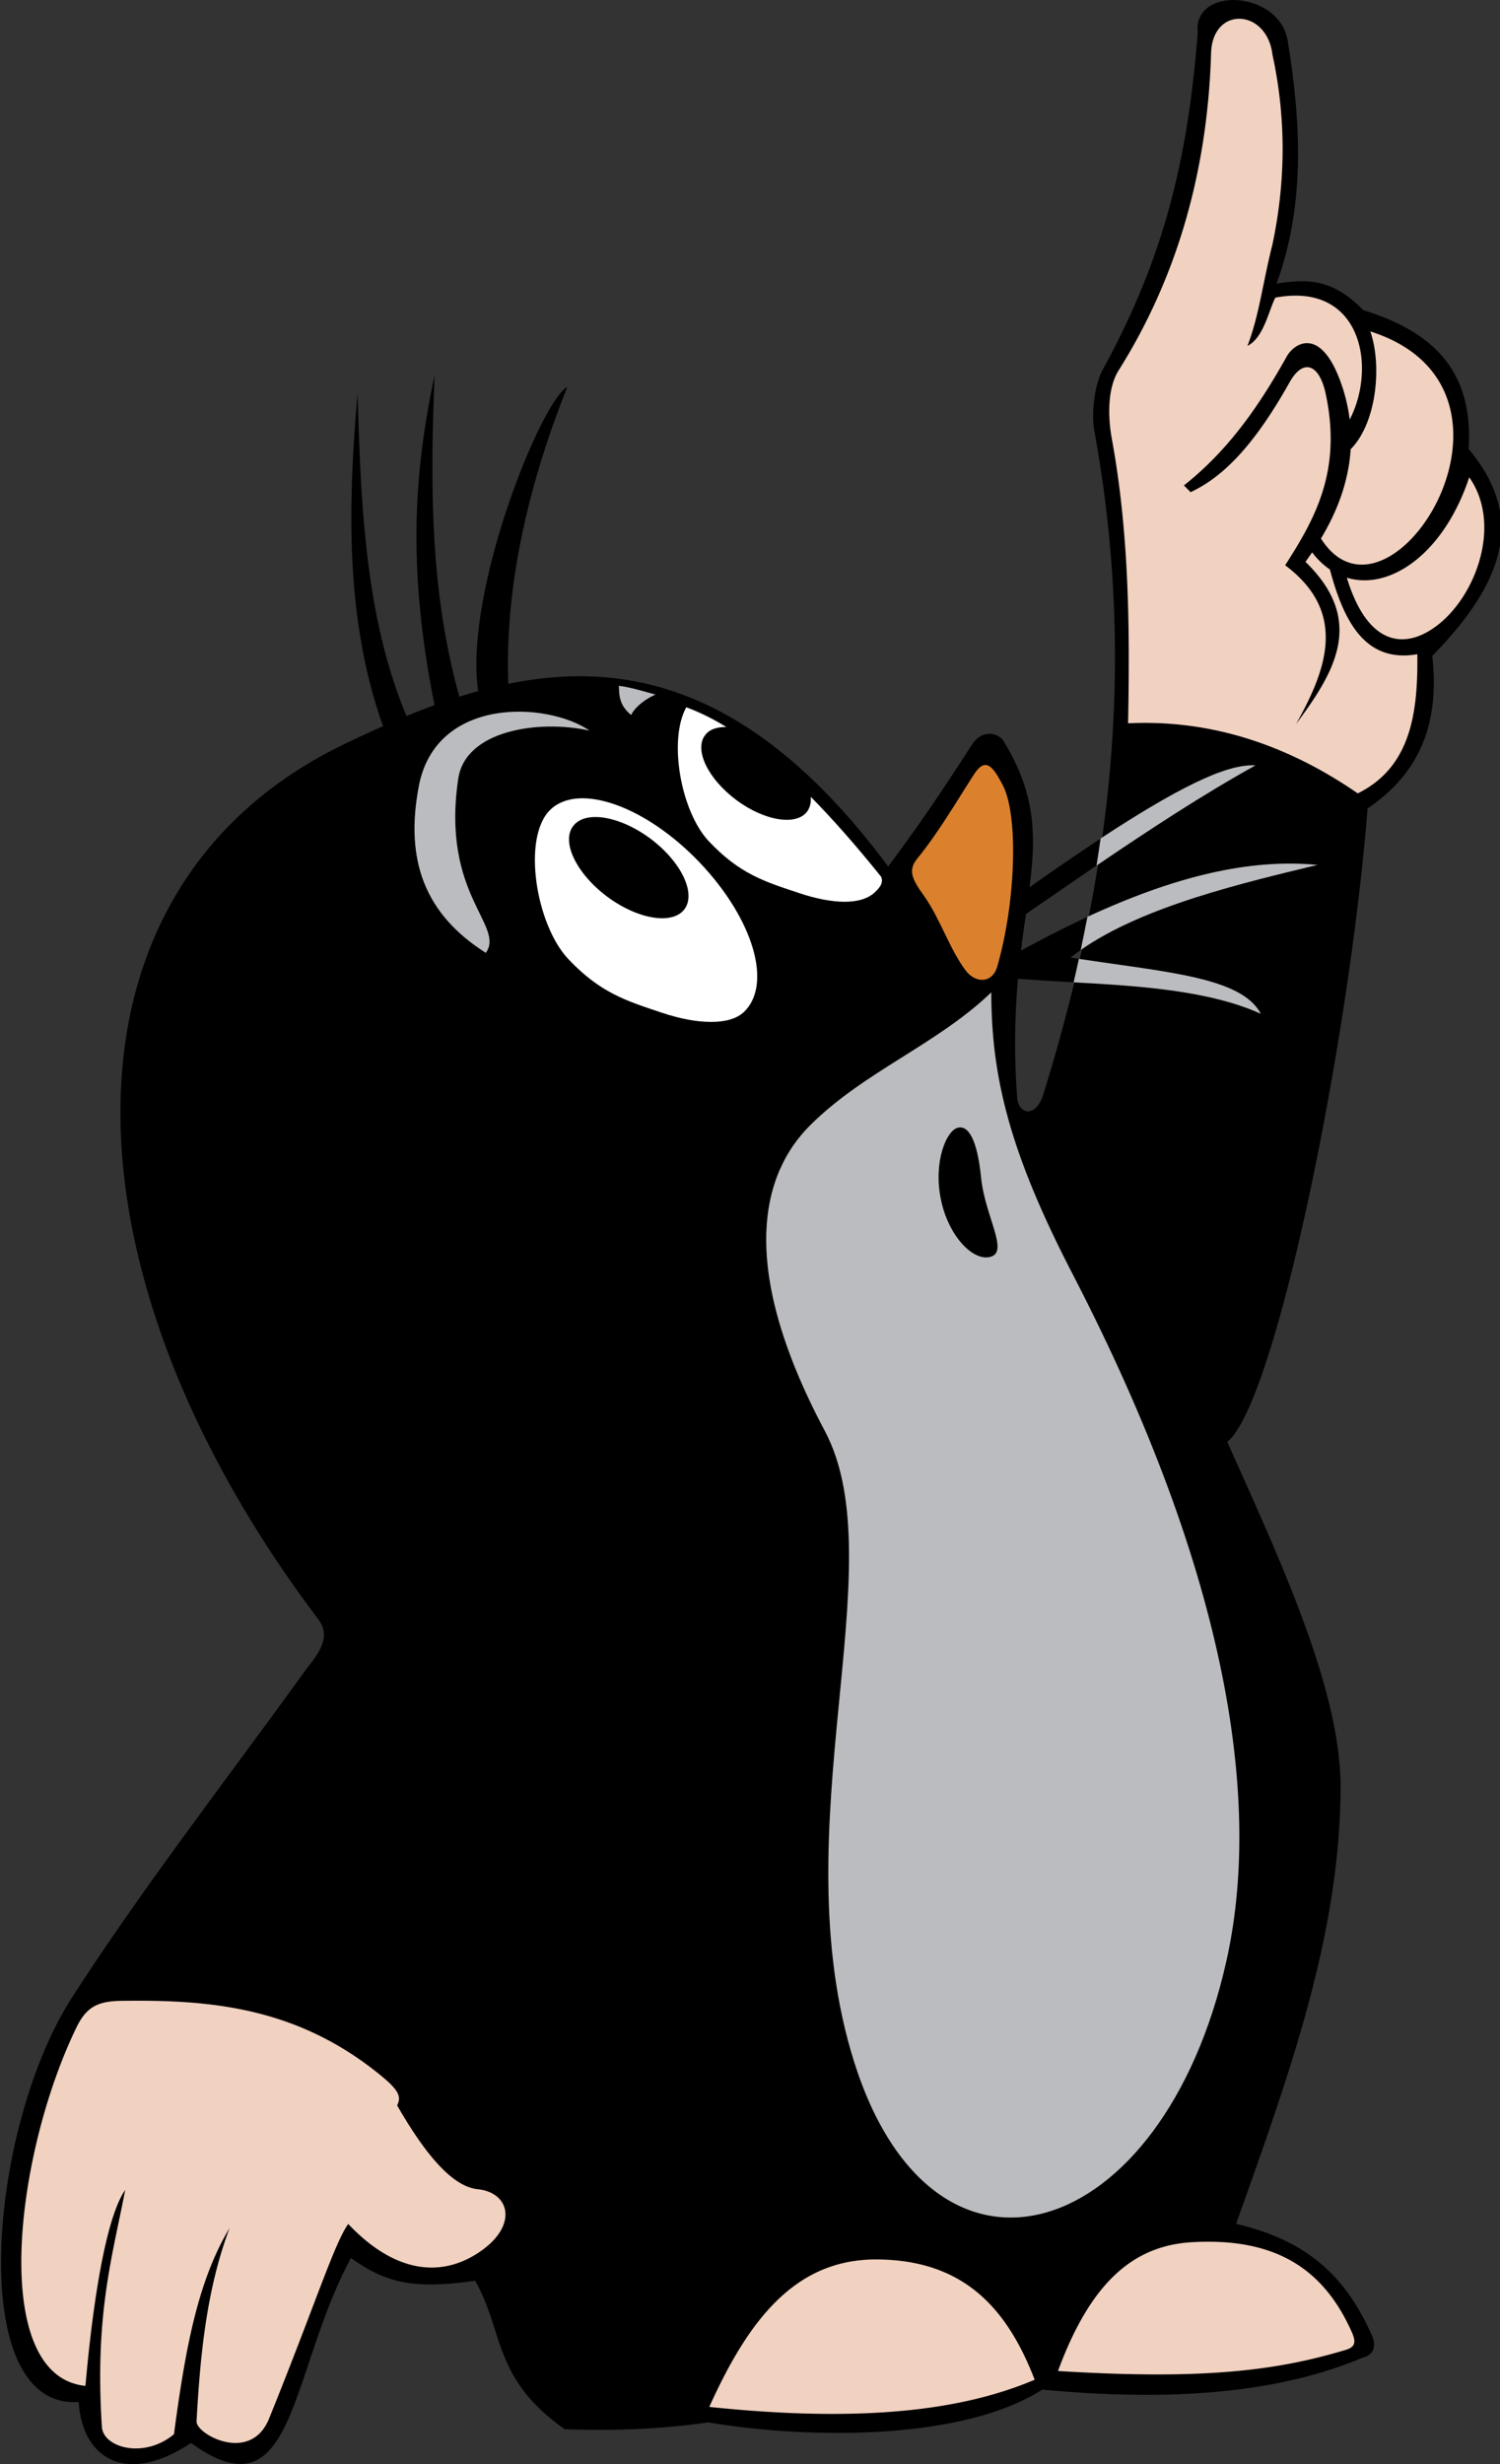 <svg xmlns="http://www.w3.org/2000/svg" xmlns:svg="http://www.w3.org/2000/svg" viewBox="348.27 0 104.89 172.28">
 <rect x="348.27" y="0" width="104.89" height="172.28" fill="#333333" stroke="none"/>
 <g class="layer" display="inline">
  <title>Layer 1</title>
  <g clip-rule="evenodd" fill-rule="evenodd" id="svg_1" transform="translate(576.773 -0.996) matrix(0.994 0 0 1 -573.483 0.996)">
   <path d="m409.55,60.59c-9.23,-12.36 -18.12,-14.53 -26.73,-12.78c-0.29,-7.96 2.05,-15.51 4.15,-20.75c-1.82,0.92 -7.28,14.32 -6.27,21.26c-0.44,0.12 -0.88,0.25 -1.32,0.39c-1.97,-7 -2.1,-14.18 -1.74,-22.5c-1.37,6.46 -2.01,13.17 -0.01,23.09a54.4,54.4 0 0 0 -1.97,0.76c-2.84,-6.74 -3.22,-14.46 -3.44,-22.57c-0.66,7.51 -0.93,15.72 1.79,23.28c-0.95,0.42 -1.89,0.85 -2.82,1.3c-20.77,10.03 -20.39,36.62 -1.73,61.15c1.06,1.4 -0.31,2.72 -1.03,3.72c-5.08,7.01 -11.57,15.36 -16.36,22.81c-5.84,9.09 -7.47,28.76 0.53,28.18c0.2,3.72 3.12,6.02 7.9,2.87c7.35,5.3 6.87,-4.83 11.25,-12.93c2.38,1.68 4.26,2.23 8.74,1.59c2.05,3.6 1.21,6.79 6.29,10.38c3.29,0.11 6.58,0.03 10.11,-0.48c6.34,1.08 17.58,1.45 23.5,-2.29c9.67,0.91 16.91,0.11 22.53,-2.23c0.76,-0.19 1.03,-0.79 0.61,-1.66c-2.01,-4.44 -4.92,-6.62 -9.51,-7.7c3.83,-10.66 7.32,-20.31 7.35,-30.53c0.02,-6.94 -4.47,-16.33 -7.97,-24.14c3.41,-2.74 8.58,-28.02 9.87,-44.29c3.58,-2.4 5.1,-5.82 4.55,-10.66c5.6,-5.68 6.24,-10.07 2.56,-14.47c0.36,-5.68 -2.75,-8.27 -7.42,-9.71c-2.16,-2.21 -3.93,-2.19 -6.09,-1.85c1.84,-5.07 1.85,-10.42 0.81,-16.78c-0.4,-3.74 -6.75,-4.09 -6.36,-0.75c-0.72,9.09 -2.45,15.87 -6.7,23.58c-0.56,1.02 -0.79,3.06 -0.58,4.2c1.86,10.11 1.82,19.52 0.56,28.48a179.92,179.92 0 0 0 -5.11,3.47c0.46,-3.61 0.46,-6.5 -1.83,-10.22c-0.35,-0.57 -1.5,-0.86 -2.22,0.25c-2.35,3.61 -3.51,5.32 -5.9,8.53l0.01,0zm9.13,7.84c1.26,0.1 2.59,0.17 3.96,0.25a129.31,129.31 0 0 1 -2.17,7.8c-0.53,1.72 -1.76,1.44 -1.85,0.26a49.7,49.7 0 0 1 0.06,-8.31zm4.34,-1.38l-0.65,-0.1c0.26,-0.2 0.53,-0.4 0.81,-0.59l-0.16,0.69zm0.64,-2.99a79.63,79.63 0 0 0 -4.77,2.4c0.11,-0.91 0.23,-1.76 0.35,-2.56c1.68,-1.15 3.38,-2.31 5.07,-3.46a100,100 0 0 1 -0.65,3.62z" id="svg_13"/>
   <path d="m426.42,50.57c0.13,-6.61 0.08,-13.26 -1.14,-19.88c-0.32,-1.76 -0.26,-3.63 0.48,-4.8c3.66,-5.78 6.23,-13.07 6.5,-22.18c0.1,-3.31 3.93,-3.12 4.32,0.12c0.98,4.5 0.92,8.91 0,13.25c-0.7,2.75 -0.92,4.92 -1.76,7.1c1.14,-0.56 1.49,-2.46 1.96,-3.37c6.02,-1.13 7.17,4.8 5.23,8.53c-0.1,-0.84 -0.3,-1.7 -0.62,-2.59c-1.42,-3.95 -3.27,-2.77 -3.8,-1.84c-2.18,3.89 -4.35,6.75 -7.24,9.03l0.47,0.47c2.35,-1.09 4.52,-3.36 6.95,-7.66c1.01,-1.8 2.13,-1.21 2.55,0.77c1.17,5.41 -0.77,8.78 -2.85,12c4.44,3.3 2.9,7.32 0.77,11.1c2.72,-3.64 4.92,-7.22 0.66,-11.34c0.16,-0.22 0.31,-0.44 0.47,-0.66a5.46,5.46 0 0 0 1.25,1.2c0.98,3.65 2.49,6.55 6.15,5.92c0.05,4.11 -0.46,7.89 -4.19,9.73c-5.15,-3.53 -10.54,-5.17 -16.16,-4.9zm15.39,-10.18c3.07,0.93 6.86,-1.74 8.61,-7.02c2.32,3.27 0.5,8.28 -2.27,10.37c-2.29,1.73 -4.89,1.39 -6.34,-3.35zm-1.82,-2.74c1.09,-1.8 1.94,-3.9 2.09,-6.24c1.88,-1.9 2.19,-5.97 1.38,-8.24c12.76,4.04 1.33,22.02 -3.47,14.48zm-43.03,130.63c10.95,1.14 17.92,0.2 22.89,-1.9c-2,-5.17 -5.13,-8.36 -11.06,-8.41c-5.76,-0.05 -9.06,4.2 -11.83,10.31zm24.53,-2.51c10.12,0.62 15.3,0 20.22,-1.47c0.65,-0.19 0.75,-0.5 0.51,-1.11c-2.06,-4.74 -5.63,-6.73 -11.23,-6.43c-4.12,0.21 -7.17,2.72 -9.5,9.01zm-40.82,-12.71c-1.85,-0.19 -3.78,-2.59 -5.67,-5.86c0.27,-0.55 0.21,-0.98 -1.06,-2.02c-5.92,-4.86 -12.06,-5.38 -18.36,-5.29c-1.63,0.03 -2.43,0.41 -3.14,1.86c-4.36,8.93 -6.16,24.37 0.63,25.06c0.02,0.07 0.81,-10.85 2.8,-13.7c-0.91,4.71 -2.15,8.69 -1.64,16.57c0.1,1.46 2.98,2.25 5.07,0.51c0.81,-6.05 1.69,-10.74 3.91,-14.41c-1.6,4.24 -2.06,8.77 -2.32,13.51c-0.05,0.89 3.8,3 5.1,-0.19c3.22,-7.9 4.59,-12.26 5.57,-13.61c3.41,3.58 6.79,3.79 9.53,1.75c2.37,-1.78 1.8,-3.95 -0.42,-4.18z" fill="#f1d1c0" id="svg_14"/>
   <path d="m415.59,54.13c-1.31,2.02 -2.51,4.08 -4,5.9c-0.68,0.83 -0.36,1.45 0.5,2.64c1.09,1.53 1.76,3.64 2.88,5.15c0.68,0.93 1.89,0.98 2.25,-0.25c1.31,-4.52 1.5,-10.57 0.38,-12.69c-0.66,-1.24 -1.19,-2.01 -2.01,-0.75z" fill="#db812e" id="svg_15"/>
   <path d="m409.05,61.3c0.22,0.5 -0.26,0.9 -0.44,1.08c-0.96,0.91 -2.94,0.85 -5.33,0.06c-2.38,-0.79 -4.16,-1.31 -6.35,-3.62c-1.98,-2.09 -2.86,-7.08 -1.59,-9.37c0.85,0.31 1.79,0.75 2.82,1.38c-0.67,-0.01 -1.21,0.17 -1.51,0.59c-0.76,1.03 0.24,3.06 2.22,4.52c1.98,1.46 4.22,1.82 4.98,0.79c0.2,-0.28 0.28,-0.63 0.25,-1.02c1.5,1.51 3.14,3.35 4.95,5.59zm-23.27,-4.69c2.01,-1.92 6.73,-0.25 10.52,3.71c3.78,3.96 5.11,8.51 3.1,10.43c-1,0.95 -3.24,0.89 -5.73,0.07c-2.49,-0.83 -4.36,-1.37 -6.64,-3.78c-2.28,-2.42 -3.26,-8.51 -1.25,-10.43zm1.59,1.16c0.83,-1.13 3.27,-0.74 5.43,0.85c2.16,1.6 3.25,3.81 2.42,4.94c-0.83,1.12 -3.27,0.73 -5.43,-0.86c-2.16,-1.6 -3.25,-3.81 -2.42,-4.93z" fill="#fff" id="svg_16"/>
   <path d="m388.54,51.08c-3.04,-2.05 -10.8,-2.37 -12.01,3.86c-1.01,5.23 0.44,8.99 4.71,11.68c1.37,-1.92 -3.16,-4.05 -1.94,-12.18c0.51,-3.39 5.66,-4.14 9.24,-3.36zm2.92,-1.09c0.36,-0.71 1.23,-1.22 1.72,-1.43c-0.66,-0.17 -1.81,-0.53 -2.58,-0.61c0.02,0.73 0.05,1.37 0.86,2.04zm25.34,19.39c-3.85,3.67 -8.92,5.51 -12.75,9.3c-3.28,3.25 -5.27,9.58 1.04,21.37c5,9.35 -3.14,27.72 2.06,44.11c5.63,17.73 21.75,12.67 26.19,-7.07c2.42,-10.74 0.4,-26.48 -10.85,-48.07c-4.4,-8.45 -5.69,-13.73 -5.69,-19.64zm-2.4,9.48c0.77,-0.25 1.41,0.79 1.68,3.47s1.95,5.14 0.7,5.53c-1.26,0.39 -3.03,-1.48 -3.54,-4.06c-0.51,-2.58 0.39,-4.7 1.16,-4.94zm9.8,-18.34c3.73,-2.52 7.47,-4.96 11.19,-7.01c-1.65,-0.08 -4.36,0.84 -10.9,5.11c-0.09,0.64 -0.19,1.27 -0.29,1.9zm-1.61,8.16c4.59,0.25 9.52,0.56 13.17,2.2c-1.34,-2.53 -6.45,-2.89 -12.8,-3.84c-0.12,0.55 -0.24,1.09 -0.37,1.64zm0.5,-2.26c4.41,-3.08 11.59,-4.73 16.66,-5.95c-4.75,-0.45 -9.97,0.77 -16.19,3.63c-0.15,0.78 -0.31,1.55 -0.47,2.32z" fill="#bbbcbf" id="svg_17"/>
  </g>
 </g>
</svg>